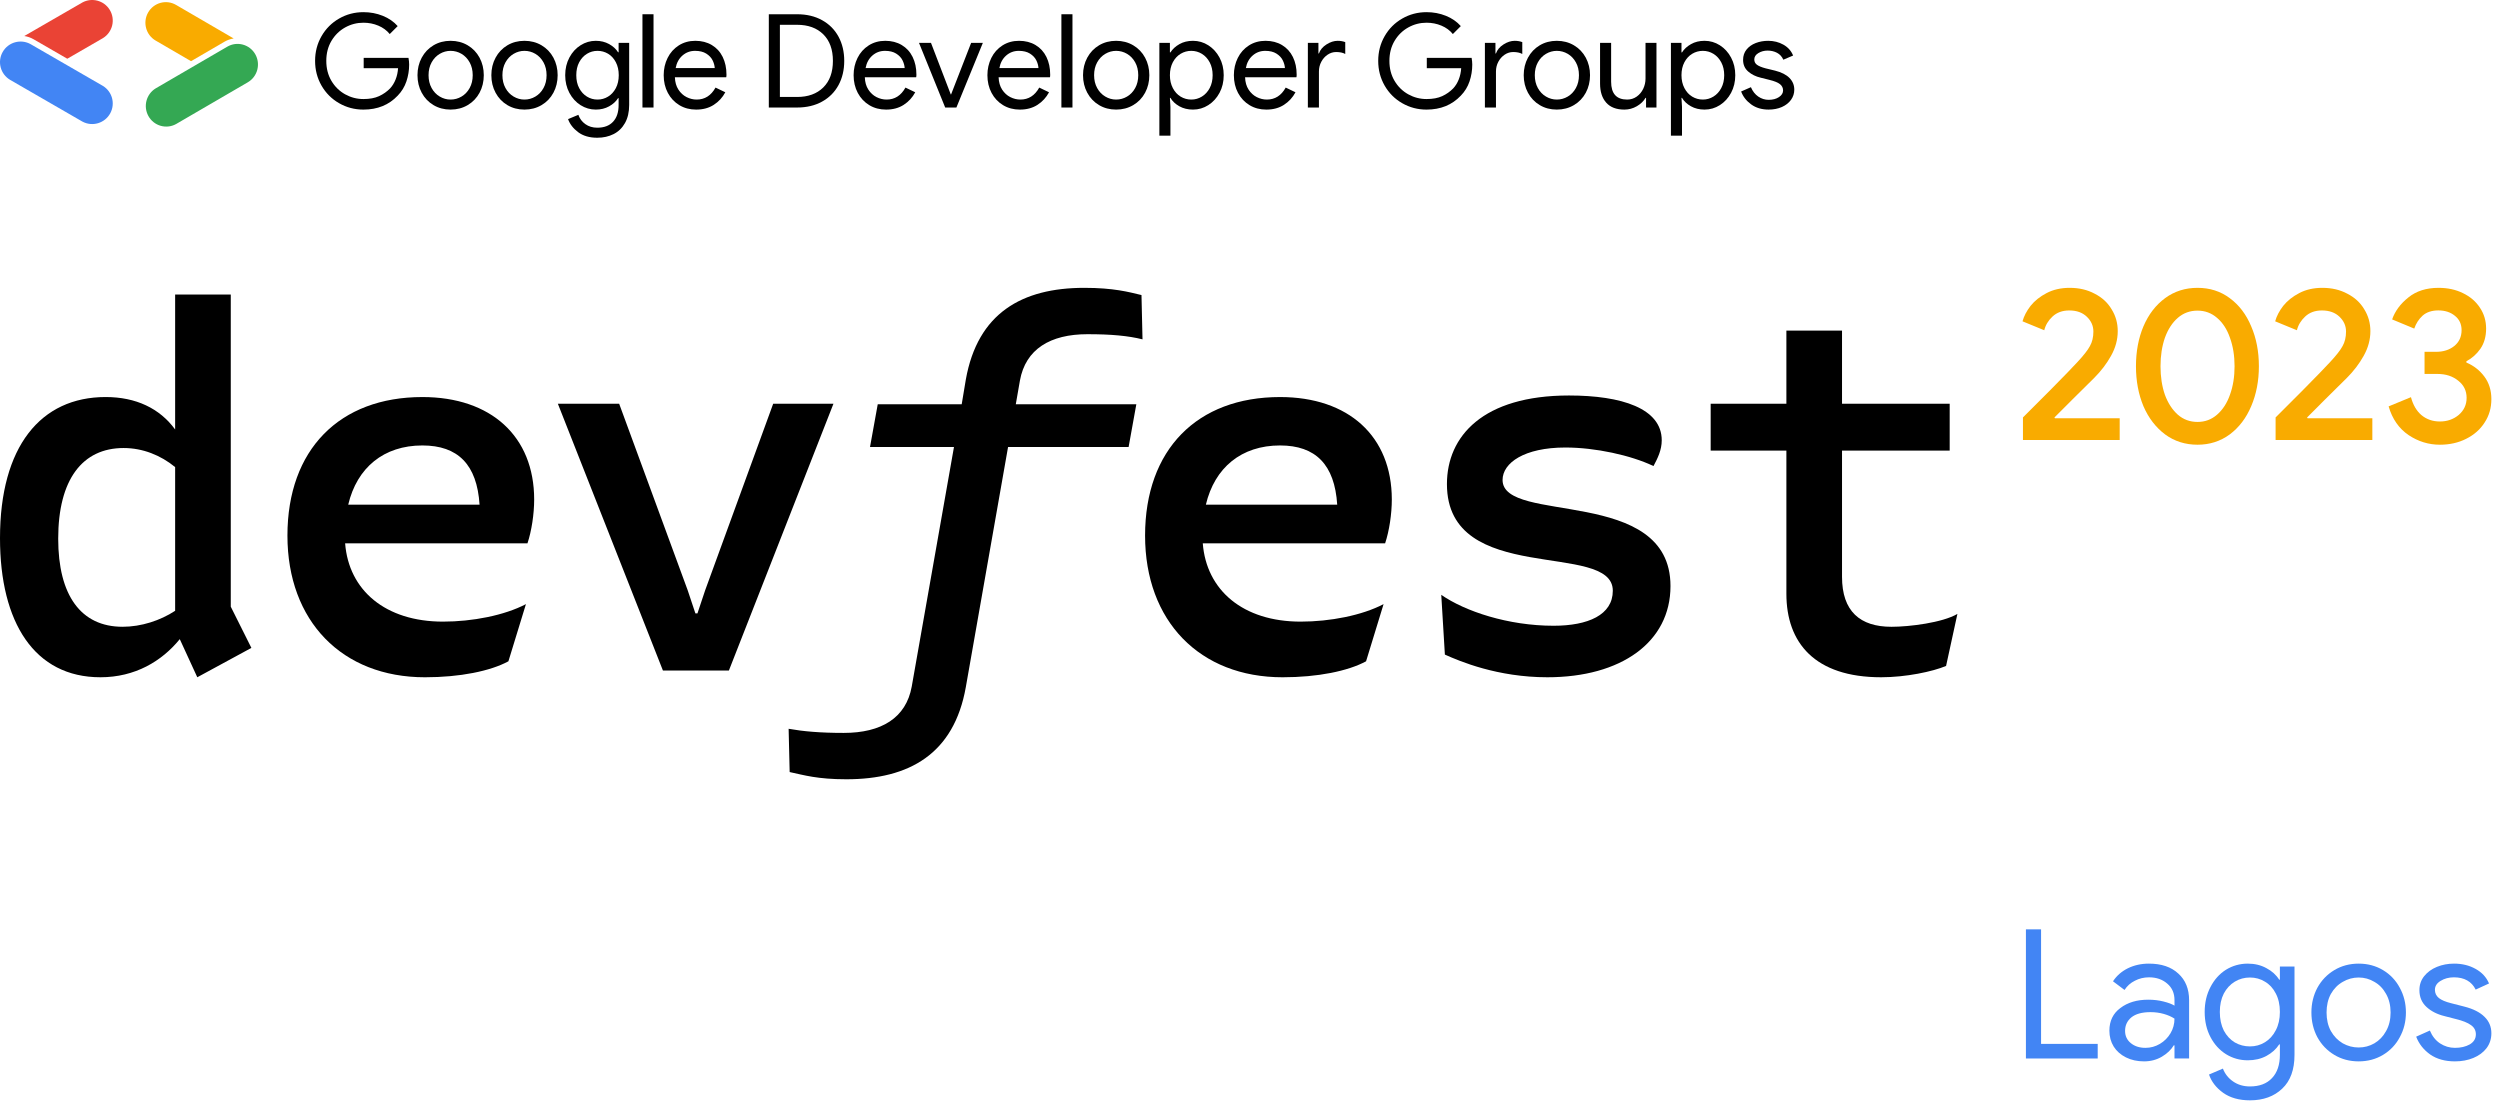 <svg width="220" height="97" viewBox="0 0 220 97" fill="none" xmlns="http://www.w3.org/2000/svg">
    <g clip-path="url(#clip0_826_3643)">
        <path d="M29.843 9.083C29.189 8.709 28.674 8.193 28.295 7.536C27.917 6.878 27.728 6.153 27.728 5.358C27.728 4.563 27.917 3.837 28.295 3.18C28.674 2.522 29.189 2.007 29.843 1.632C30.496 1.257 31.209 1.07 31.981 1.07C32.585 1.07 33.152 1.177 33.683 1.391C34.214 1.605 34.652 1.907 34.996 2.297L34.297 2.996C34.036 2.675 33.702 2.429 33.294 2.257C32.885 2.085 32.447 1.999 31.981 1.999C31.408 1.999 30.871 2.138 30.37 2.417C29.87 2.696 29.468 3.09 29.166 3.598C28.865 4.106 28.714 4.693 28.714 5.358C28.714 6.022 28.865 6.609 29.166 7.117C29.468 7.626 29.87 8.019 30.37 8.298C30.871 8.577 31.408 8.716 31.981 8.716C32.531 8.716 32.992 8.63 33.362 8.459C33.733 8.287 34.056 8.059 34.331 7.776C34.529 7.562 34.69 7.303 34.812 6.997C34.935 6.691 35.007 6.359 35.03 5.999H32.004V5.094H35.947C35.986 5.308 36.005 5.507 36.005 5.69C36.005 6.195 35.924 6.685 35.764 7.163C35.603 7.641 35.347 8.059 34.996 8.418C34.224 9.236 33.219 9.645 31.981 9.645C31.209 9.645 30.496 9.458 29.843 9.083Z" fill="black"/>
        <path d="M40.613 8.498C40.911 8.323 41.15 8.072 41.329 7.747C41.509 7.422 41.599 7.046 41.599 6.618C41.599 6.19 41.509 5.814 41.329 5.489C41.15 5.165 40.911 4.914 40.613 4.738C40.315 4.563 39.994 4.475 39.65 4.475C39.313 4.475 38.996 4.563 38.699 4.738C38.4 4.914 38.161 5.165 37.982 5.489C37.803 5.814 37.713 6.19 37.713 6.618C37.713 7.046 37.803 7.422 37.982 7.747C38.161 8.072 38.4 8.323 38.699 8.498C38.996 8.674 39.313 8.762 39.65 8.762C39.994 8.762 40.315 8.674 40.613 8.498ZM38.148 9.249C37.705 8.985 37.359 8.623 37.111 8.16C36.862 7.698 36.739 7.184 36.739 6.618C36.739 6.053 36.862 5.539 37.111 5.076C37.359 4.614 37.705 4.251 38.148 3.987C38.592 3.724 39.092 3.592 39.65 3.592C40.208 3.592 40.711 3.724 41.158 3.987C41.605 4.251 41.952 4.614 42.201 5.076C42.449 5.539 42.573 6.053 42.573 6.618C42.573 7.184 42.449 7.698 42.201 8.16C41.952 8.623 41.605 8.985 41.158 9.249C40.711 9.513 40.208 9.644 39.65 9.644C39.092 9.644 38.592 9.513 38.148 9.249Z" fill="black"/>
        <path d="M47.113 8.498C47.411 8.323 47.65 8.072 47.829 7.747C48.009 7.422 48.099 7.046 48.099 6.618C48.099 6.19 48.009 5.814 47.829 5.489C47.65 5.165 47.411 4.914 47.113 4.738C46.815 4.563 46.494 4.475 46.15 4.475C45.813 4.475 45.497 4.563 45.199 4.738C44.9 4.914 44.661 5.165 44.482 5.489C44.303 5.814 44.213 6.19 44.213 6.618C44.213 7.046 44.303 7.422 44.482 7.747C44.661 8.072 44.9 8.323 45.199 8.498C45.497 8.674 45.813 8.762 46.15 8.762C46.494 8.762 46.815 8.674 47.113 8.498ZM44.648 9.249C44.205 8.985 43.859 8.623 43.611 8.16C43.362 7.698 43.239 7.184 43.239 6.618C43.239 6.053 43.362 5.539 43.611 5.076C43.859 4.614 44.205 4.251 44.648 3.987C45.091 3.724 45.592 3.592 46.15 3.592C46.708 3.592 47.211 3.724 47.657 3.987C48.105 4.251 48.452 4.614 48.701 5.076C48.949 5.539 49.073 6.053 49.073 6.618C49.073 7.184 48.949 7.698 48.701 8.16C48.452 8.623 48.105 8.985 47.657 9.249C47.211 9.513 46.708 9.644 46.15 9.644C45.592 9.644 45.091 9.513 44.648 9.249Z" fill="black"/>
        <path d="M53.51 8.502C53.792 8.33 54.02 8.082 54.192 7.759C54.363 7.437 54.45 7.056 54.45 6.618C54.45 6.18 54.363 5.798 54.192 5.472C54.02 5.145 53.792 4.897 53.51 4.728C53.227 4.559 52.917 4.475 52.581 4.475C52.245 4.475 51.935 4.561 51.653 4.734C51.37 4.907 51.142 5.154 50.97 5.477C50.798 5.8 50.713 6.18 50.713 6.618C50.713 7.056 50.798 7.437 50.97 7.759C51.142 8.082 51.37 8.33 51.653 8.502C51.935 8.676 52.245 8.762 52.581 8.762C52.917 8.762 53.227 8.676 53.51 8.502ZM50.873 11.628C50.438 11.299 50.143 10.917 49.99 10.482L50.896 10.103C51.01 10.439 51.215 10.712 51.51 10.923C51.803 11.133 52.153 11.238 52.558 11.238C53.162 11.238 53.626 11.063 53.951 10.712C54.276 10.362 54.438 9.872 54.438 9.243V8.636H54.392C54.209 8.926 53.945 9.167 53.601 9.358C53.258 9.549 52.868 9.644 52.432 9.644C51.951 9.644 51.504 9.514 51.091 9.254C50.678 8.992 50.35 8.632 50.105 8.171C49.861 7.711 49.738 7.193 49.738 6.618C49.738 6.043 49.861 5.525 50.105 5.065C50.35 4.604 50.678 4.244 51.091 3.983C51.504 3.722 51.951 3.592 52.432 3.592C52.868 3.592 53.258 3.688 53.601 3.878C53.945 4.07 54.209 4.31 54.392 4.601H54.438V3.775H55.367V9.232C55.367 9.858 55.244 10.39 55 10.825C54.755 11.261 54.421 11.585 53.997 11.8C53.572 12.014 53.093 12.121 52.558 12.121C51.87 12.121 51.309 11.956 50.873 11.628Z" fill="black"/>
        <path d="M56.536 1.254H57.51V9.462H56.536V1.254Z" fill="black"/>
        <path d="M62.898 5.988C62.883 5.759 62.818 5.529 62.704 5.3C62.589 5.071 62.404 4.876 62.148 4.715C61.891 4.555 61.564 4.475 61.167 4.475C60.739 4.475 60.369 4.612 60.055 4.887C59.742 5.163 59.543 5.529 59.459 5.988H62.898ZM59.786 9.255C59.354 8.995 59.016 8.636 58.772 8.177C58.527 7.718 58.405 7.199 58.405 6.618C58.405 6.068 58.519 5.562 58.749 5.099C58.978 4.637 59.305 4.27 59.729 3.999C60.153 3.728 60.64 3.592 61.191 3.592C61.741 3.592 62.224 3.716 62.641 3.964C63.057 4.213 63.376 4.563 63.598 5.013C63.819 5.464 63.93 5.984 63.93 6.572C63.93 6.68 63.922 6.756 63.907 6.802H59.39C59.406 7.23 59.509 7.591 59.7 7.885C59.891 8.179 60.13 8.399 60.416 8.544C60.703 8.689 60.999 8.762 61.305 8.762C62.023 8.762 62.577 8.411 62.967 7.707L63.827 8.12C63.583 8.578 63.244 8.947 62.812 9.226C62.381 9.505 61.863 9.645 61.259 9.645C60.709 9.645 60.218 9.515 59.786 9.255Z" fill="black"/>
        <path d="M70.143 8.533C71.114 8.533 71.882 8.254 72.448 7.696C73.013 7.139 73.296 6.359 73.296 5.358C73.296 4.357 73.013 3.578 72.448 3.019C71.882 2.461 71.114 2.182 70.143 2.182H68.63V8.533H70.143ZM67.656 1.254H70.143C70.984 1.254 71.718 1.428 72.344 1.776C72.971 2.123 73.453 2.607 73.789 3.226C74.125 3.845 74.293 4.556 74.293 5.358C74.293 6.16 74.125 6.871 73.789 7.49C73.453 8.109 72.971 8.593 72.344 8.94C71.718 9.288 70.984 9.462 70.143 9.462H67.656V1.254Z" fill="black"/>
        <path d="M79.612 5.988C79.597 5.759 79.532 5.529 79.417 5.3C79.303 5.071 79.117 4.876 78.861 4.715C78.605 4.555 78.278 4.475 77.881 4.475C77.453 4.475 77.082 4.612 76.769 4.887C76.456 5.163 76.257 5.529 76.173 5.988H79.612ZM76.5 9.255C76.068 8.995 75.73 8.636 75.485 8.177C75.241 7.718 75.118 7.199 75.118 6.618C75.118 6.068 75.233 5.562 75.462 5.099C75.692 4.637 76.018 4.27 76.443 3.999C76.867 3.728 77.354 3.592 77.904 3.592C78.454 3.592 78.938 3.716 79.354 3.964C79.771 4.213 80.09 4.563 80.311 5.013C80.533 5.464 80.644 5.984 80.644 6.572C80.644 6.68 80.636 6.756 80.621 6.802H76.105C76.119 7.23 76.223 7.591 76.414 7.885C76.605 8.179 76.844 8.399 77.13 8.544C77.417 8.689 77.713 8.762 78.019 8.762C78.737 8.762 79.291 8.411 79.681 7.707L80.541 8.12C80.296 8.578 79.958 8.947 79.526 9.226C79.095 9.505 78.577 9.645 77.973 9.645C77.423 9.645 76.932 9.515 76.5 9.255Z" fill="black"/>
        <path d="M80.873 3.775H81.928L83.67 8.315H83.693L85.459 3.775H86.49L84.163 9.462H83.177L80.873 3.775Z" fill="black"/>
        <path d="M91.385 5.988C91.37 5.759 91.305 5.529 91.191 5.3C91.076 5.071 90.891 4.876 90.635 4.715C90.379 4.555 90.052 4.475 89.654 4.475C89.227 4.475 88.856 4.612 88.543 4.887C88.23 5.163 88.031 5.529 87.947 5.988H91.385ZM88.273 9.255C87.841 8.995 87.503 8.636 87.259 8.177C87.014 7.718 86.892 7.199 86.892 6.618C86.892 6.068 87.007 5.562 87.236 5.099C87.465 4.637 87.792 4.27 88.216 3.999C88.64 3.728 89.127 3.592 89.678 3.592C90.228 3.592 90.711 3.716 91.127 3.964C91.544 4.213 91.863 4.563 92.085 5.013C92.307 5.464 92.417 5.984 92.417 6.572C92.417 6.68 92.41 6.756 92.395 6.802H87.878C87.893 7.23 87.996 7.591 88.187 7.885C88.378 8.179 88.617 8.399 88.904 8.544C89.19 8.689 89.486 8.762 89.792 8.762C90.51 8.762 91.064 8.411 91.454 7.707L92.314 8.12C92.07 8.578 91.731 8.947 91.3 9.226C90.868 9.505 90.35 9.645 89.746 9.645C89.196 9.645 88.705 9.515 88.273 9.255Z" fill="black"/>
        <path d="M93.403 1.254H94.377V9.462H93.403V1.254Z" fill="black"/>
        <path d="M99.181 8.498C99.479 8.323 99.718 8.072 99.897 7.747C100.077 7.422 100.166 7.046 100.166 6.618C100.166 6.19 100.077 5.814 99.897 5.489C99.718 5.165 99.479 4.914 99.181 4.738C98.883 4.563 98.561 4.475 98.218 4.475C97.881 4.475 97.564 4.563 97.267 4.738C96.968 4.914 96.729 5.165 96.55 5.489C96.371 5.814 96.281 6.19 96.281 6.618C96.281 7.046 96.371 7.422 96.55 7.747C96.729 8.072 96.968 8.323 97.267 8.498C97.564 8.674 97.881 8.762 98.218 8.762C98.561 8.762 98.883 8.674 99.181 8.498ZM96.716 9.249C96.273 8.985 95.927 8.623 95.678 8.16C95.43 7.698 95.306 7.184 95.306 6.618C95.306 6.053 95.43 5.539 95.678 5.076C95.927 4.614 96.273 4.251 96.716 3.987C97.159 3.724 97.66 3.592 98.218 3.592C98.775 3.592 99.278 3.724 99.725 3.987C100.172 4.251 100.52 4.614 100.769 5.076C101.017 5.539 101.141 6.053 101.141 6.618C101.141 7.184 101.017 7.698 100.769 8.16C100.52 8.623 100.172 8.985 99.725 9.249C99.278 9.513 98.775 9.644 98.218 9.644C97.66 9.644 97.159 9.513 96.716 9.249Z" fill="black"/>
        <path d="M105.767 8.498C106.054 8.323 106.283 8.072 106.455 7.747C106.627 7.422 106.712 7.046 106.712 6.618C106.712 6.19 106.627 5.814 106.455 5.489C106.283 5.164 106.054 4.914 105.767 4.738C105.48 4.563 105.169 4.475 104.833 4.475C104.496 4.475 104.185 4.561 103.898 4.732C103.612 4.904 103.383 5.153 103.21 5.477C103.039 5.803 102.952 6.182 102.952 6.618C102.952 7.046 103.039 7.424 103.21 7.753C103.383 8.082 103.612 8.332 103.898 8.504C104.185 8.676 104.496 8.762 104.833 8.762C105.169 8.762 105.48 8.674 105.767 8.498ZM102.024 3.775H102.952V4.612H102.998C103.182 4.321 103.445 4.079 103.789 3.884C104.133 3.689 104.53 3.592 104.982 3.592C105.471 3.592 105.922 3.724 106.334 3.987C106.747 4.251 107.076 4.612 107.32 5.071C107.565 5.529 107.687 6.045 107.687 6.618C107.687 7.192 107.565 7.707 107.32 8.166C107.076 8.624 106.747 8.985 106.334 9.249C105.922 9.513 105.471 9.644 104.982 9.644C104.53 9.644 104.131 9.547 103.783 9.352C103.436 9.157 103.174 8.911 102.998 8.613H102.952L102.998 9.404V11.938H102.024V3.775Z" fill="black"/>
        <path d="M113.074 5.988C113.059 5.759 112.994 5.529 112.879 5.3C112.765 5.071 112.58 4.876 112.324 4.715C112.068 4.555 111.741 4.475 111.344 4.475C110.916 4.475 110.545 4.612 110.232 4.887C109.918 5.163 109.719 5.529 109.636 5.988H113.074ZM109.962 9.255C109.53 8.995 109.192 8.636 108.947 8.177C108.703 7.718 108.581 7.199 108.581 6.618C108.581 6.068 108.695 5.562 108.925 5.099C109.154 4.637 109.48 4.27 109.905 3.999C110.329 3.728 110.816 3.592 111.367 3.592C111.916 3.592 112.4 3.716 112.816 3.964C113.233 4.213 113.552 4.563 113.774 5.013C113.996 5.464 114.106 5.984 114.106 6.572C114.106 6.68 114.098 6.756 114.084 6.802H109.567C109.581 7.23 109.685 7.591 109.876 7.885C110.067 8.179 110.306 8.399 110.593 8.544C110.879 8.689 111.175 8.762 111.481 8.762C112.199 8.762 112.754 8.411 113.143 7.707L114.003 8.12C113.758 8.578 113.42 8.947 112.988 9.226C112.557 9.505 112.039 9.645 111.435 9.645C110.885 9.645 110.394 9.515 109.962 9.255Z" fill="black"/>
        <path d="M115.092 3.775H116.021V4.704H116.066C116.173 4.39 116.393 4.127 116.726 3.913C117.058 3.699 117.389 3.592 117.717 3.592C117.954 3.592 118.176 3.63 118.382 3.706V4.75C118.176 4.635 117.908 4.578 117.58 4.578C117.312 4.578 117.062 4.656 116.829 4.813C116.596 4.97 116.41 5.179 116.273 5.439C116.135 5.699 116.066 5.983 116.066 6.29V9.461H115.092V3.775Z" fill="black"/>
        <path d="M123.398 9.083C122.744 8.709 122.228 8.193 121.85 7.536C121.472 6.878 121.283 6.153 121.283 5.358C121.283 4.563 121.472 3.837 121.85 3.18C122.228 2.522 122.744 2.007 123.398 1.632C124.051 1.257 124.763 1.07 125.535 1.07C126.139 1.07 126.706 1.177 127.238 1.391C127.769 1.605 128.206 1.907 128.551 2.297L127.851 2.996C127.591 2.675 127.257 2.429 126.848 2.257C126.439 2.085 126.001 1.999 125.535 1.999C124.962 1.999 124.425 2.138 123.925 2.417C123.424 2.696 123.023 3.09 122.721 3.598C122.419 4.106 122.268 4.693 122.268 5.358C122.268 6.022 122.419 6.609 122.721 7.117C123.023 7.626 123.424 8.019 123.925 8.298C124.425 8.577 124.962 8.716 125.535 8.716C126.086 8.716 126.546 8.63 126.917 8.459C127.288 8.287 127.61 8.059 127.885 7.776C128.084 7.562 128.245 7.303 128.367 6.997C128.489 6.691 128.562 6.359 128.585 5.999H125.558V5.094H129.502C129.54 5.308 129.559 5.507 129.559 5.69C129.559 6.195 129.479 6.685 129.319 7.163C129.158 7.641 128.902 8.059 128.551 8.418C127.778 9.236 126.774 9.645 125.535 9.645C124.763 9.645 124.051 9.458 123.398 9.083Z" fill="black"/>
        <path d="M130.671 3.775H131.6V4.704H131.645C131.752 4.39 131.972 4.127 132.305 3.913C132.637 3.699 132.968 3.592 133.297 3.592C133.533 3.592 133.755 3.63 133.961 3.706V4.75C133.755 4.635 133.487 4.578 133.159 4.578C132.891 4.578 132.641 4.656 132.408 4.813C132.175 4.97 131.989 5.179 131.852 5.439C131.714 5.699 131.645 5.983 131.645 6.29V9.461H130.671V3.775Z" fill="black"/>
        <path d="M137.962 8.498C138.26 8.323 138.499 8.072 138.678 7.747C138.858 7.422 138.948 7.046 138.948 6.618C138.948 6.19 138.858 5.814 138.678 5.489C138.499 5.165 138.26 4.914 137.962 4.738C137.664 4.563 137.342 4.475 136.999 4.475C136.662 4.475 136.345 4.563 136.048 4.738C135.749 4.914 135.51 5.165 135.331 5.489C135.152 5.814 135.062 6.19 135.062 6.618C135.062 7.046 135.152 7.422 135.331 7.747C135.51 8.072 135.749 8.323 136.048 8.498C136.345 8.674 136.662 8.762 136.999 8.762C137.342 8.762 137.664 8.674 137.962 8.498ZM135.497 9.249C135.054 8.985 134.708 8.623 134.46 8.16C134.211 7.698 134.087 7.184 134.087 6.618C134.087 6.053 134.211 5.539 134.46 5.076C134.708 4.614 135.054 4.251 135.497 3.987C135.94 3.724 136.441 3.592 136.999 3.592C137.557 3.592 138.059 3.724 138.506 3.987C138.953 4.251 139.301 4.614 139.55 5.076C139.798 5.539 139.922 6.053 139.922 6.618C139.922 7.184 139.798 7.698 139.55 8.16C139.301 8.623 138.953 8.985 138.506 9.249C138.059 9.513 137.557 9.644 136.999 9.644C136.441 9.644 135.94 9.513 135.497 9.249Z" fill="black"/>
        <path d="M141.35 9.037C140.986 8.632 140.805 8.071 140.805 7.352V3.775H141.779V7.192C141.779 8.239 142.249 8.762 143.189 8.762C143.503 8.762 143.784 8.674 144.032 8.499C144.28 8.323 144.471 8.094 144.605 7.811C144.739 7.528 144.806 7.23 144.806 6.917V3.775H145.769V9.462H144.852V8.613H144.806C144.638 8.904 144.383 9.148 144.044 9.347C143.703 9.545 143.338 9.645 142.949 9.645C142.245 9.645 141.712 9.443 141.35 9.037Z" fill="black"/>
        <path d="M150.784 8.498C151.071 8.323 151.3 8.072 151.472 7.747C151.644 7.422 151.73 7.046 151.73 6.618C151.73 6.19 151.644 5.814 151.472 5.489C151.3 5.164 151.071 4.914 150.784 4.738C150.497 4.563 150.186 4.475 149.85 4.475C149.513 4.475 149.202 4.561 148.915 4.732C148.629 4.904 148.4 5.153 148.228 5.477C148.056 5.803 147.97 6.182 147.97 6.618C147.97 7.046 148.056 7.424 148.228 7.753C148.4 8.082 148.629 8.332 148.915 8.504C149.202 8.676 149.513 8.762 149.85 8.762C150.186 8.762 150.497 8.674 150.784 8.498ZM147.041 3.775H147.97V4.612H148.016C148.199 4.321 148.463 4.079 148.807 3.884C149.15 3.689 149.548 3.592 149.999 3.592C150.488 3.592 150.939 3.724 151.351 3.987C151.764 4.251 152.093 4.612 152.337 5.071C152.582 5.529 152.704 6.045 152.704 6.618C152.704 7.192 152.582 7.707 152.337 8.166C152.093 8.624 151.764 8.985 151.351 9.249C150.939 9.513 150.488 9.644 149.999 9.644C149.548 9.644 149.148 9.547 148.801 9.352C148.453 9.157 148.191 8.911 148.016 8.613H147.97L148.016 9.404V11.938H147.041V3.775Z" fill="black"/>
        <path d="M154.102 9.186C153.682 8.88 153.388 8.502 153.219 8.051L154.08 7.673C154.232 8.032 154.448 8.307 154.727 8.498C155.006 8.689 155.31 8.785 155.639 8.785C156.005 8.785 156.309 8.705 156.55 8.544C156.791 8.383 156.911 8.189 156.911 7.96C156.911 7.738 156.821 7.555 156.642 7.409C156.462 7.264 156.154 7.138 155.719 7.031L154.939 6.836C154.511 6.737 154.147 6.557 153.844 6.297C153.542 6.037 153.392 5.694 153.392 5.266C153.392 4.914 153.493 4.612 153.695 4.36C153.898 4.108 154.167 3.917 154.504 3.787C154.84 3.657 155.207 3.592 155.604 3.592C156.093 3.592 156.538 3.705 156.939 3.93C157.341 4.155 157.625 4.475 157.794 4.887L156.934 5.254C156.811 4.979 156.626 4.777 156.378 4.646C156.129 4.516 155.853 4.452 155.547 4.452C155.249 4.452 154.979 4.524 154.738 4.67C154.498 4.814 154.377 5.002 154.377 5.231C154.377 5.43 154.456 5.586 154.613 5.701C154.769 5.816 155.02 5.919 155.363 6.011L156.212 6.217C156.777 6.362 157.199 6.578 157.478 6.865C157.757 7.151 157.897 7.493 157.897 7.891C157.897 8.219 157.801 8.518 157.61 8.785C157.419 9.052 157.152 9.262 156.808 9.416C156.464 9.568 156.074 9.644 155.639 9.644C155.035 9.644 154.523 9.492 154.102 9.186Z" fill="black"/>
        <path d="M21.803 7.244L15.492 10.917C14.621 11.397 13.529 11.076 13.052 10.198C12.591 9.349 12.874 8.284 13.695 7.78L20.006 4.106C20.866 3.606 21.965 3.903 22.461 4.769C22.957 5.636 22.663 6.744 21.803 7.244Z" fill="#34A853"/>
        <path d="M19.756 3.67L16.811 5.385L13.695 3.57C12.835 3.07 12.54 1.962 13.037 1.096C13.533 0.229 14.632 -0.068 15.492 0.432L20.565 3.385C20.28 3.428 20.006 3.525 19.756 3.67Z" fill="#F9AB00"/>
        <path d="M9.061 7.563L2.701 3.89C1.829 3.399 0.724 3.707 0.233 4.579C-0.25 5.438 0.041 6.525 0.889 7.027L7.249 10.699C8.13 11.175 9.229 10.846 9.704 9.966C10.161 9.121 9.878 8.067 9.061 7.563Z" fill="#4285F4"/>
        <path d="M2.952 3.454L5.921 5.168L9.061 3.354C9.913 2.829 10.178 1.713 9.653 0.861C9.149 0.044 8.094 -0.239 7.25 0.218L2.137 3.17C2.424 3.213 2.701 3.309 2.952 3.454Z" fill="#EA4335"/>
        <path d="M15.412 53.751V41.104C14.143 40.061 12.557 39.426 10.88 39.426C7.253 39.426 5.122 42.192 5.122 47.405C5.122 52.391 7.117 55.156 10.789 55.156C12.421 55.156 14.098 54.612 15.412 53.751ZM22.122 57.015L17.362 59.599L15.82 56.244C14.234 58.193 11.877 59.599 8.839 59.599C3.037 59.599 0 54.794 0 47.359C0 39.291 3.581 34.939 9.293 34.939C11.967 34.939 14.053 35.936 15.412 37.795V25.918H20.308V53.388L22.122 57.015Z" fill="black"/>
        <path d="M30.643 44.413H42.202C41.975 40.878 40.298 39.2 37.17 39.2C33.77 39.2 31.414 41.15 30.643 44.413ZM46.418 47.813H30.371C30.688 51.938 33.907 54.703 38.984 54.703C41.568 54.703 44.378 54.159 46.282 53.163L44.74 58.194C43.154 59.056 40.48 59.6 37.397 59.6C30.099 59.6 25.294 54.658 25.294 47.133C25.294 39.563 29.872 34.94 37.17 34.94C43.199 34.94 47.007 38.384 47.007 43.96C47.007 45.229 46.78 46.725 46.418 47.813Z" fill="black"/>
        <path d="M58.339 59.01L49.092 35.529H54.486L60.515 51.939L61.195 53.979H61.376L62.056 51.939L68.04 35.529H73.344L64.141 59.01H58.339Z" fill="black"/>
        <path d="M89.39 35.575H99.997L99.318 39.337H88.71L84.993 60.462C83.95 66.354 80.006 68.576 74.476 68.576C71.938 68.576 70.759 68.213 69.49 67.941L69.399 64.133C70.668 64.36 72.164 64.496 74.25 64.496C77.559 64.496 79.734 63.181 80.233 60.416L83.95 39.337H76.561L77.241 35.575H84.63L84.993 33.399C86.036 27.552 89.934 25.33 95.419 25.33C98.003 25.33 99.318 25.693 100.451 25.965L100.541 29.863C99.272 29.546 97.776 29.41 95.691 29.41C92.427 29.41 90.251 30.724 89.753 33.49L89.39 35.575Z" fill="black"/>
        <path d="M106.116 44.413H117.675C117.449 40.878 115.772 39.2 112.644 39.2C109.244 39.2 106.887 41.15 106.116 44.413ZM121.891 47.813H105.844C106.161 51.938 109.38 54.703 114.457 54.703C117.041 54.703 119.852 54.159 121.755 53.163L120.214 58.194C118.627 59.056 115.953 59.6 112.87 59.6C105.572 59.6 100.767 54.658 100.767 47.133C100.767 39.563 105.345 34.94 112.644 34.94C118.673 34.94 122.48 38.384 122.48 43.96C122.48 45.229 122.253 46.725 121.891 47.813Z" fill="black"/>
        <path d="M127.149 57.604L126.831 52.345C128.917 53.796 132.724 55.066 136.713 55.066C139.751 55.066 141.927 54.114 141.927 51.983C141.927 47.54 127.33 51.666 127.33 42.6C127.33 38.384 130.503 34.803 138.073 34.803C142.697 34.803 146.233 35.936 146.233 38.746C146.233 39.608 145.87 40.333 145.507 41.013C143.513 40.061 140.385 39.381 137.756 39.381C134.13 39.381 132.226 40.741 132.226 42.237C132.226 46.18 147.003 42.735 147.003 51.575C147.003 56.516 142.652 59.599 136.169 59.599C131.772 59.599 128.463 58.193 127.149 57.604Z" fill="black"/>
        <path d="M172.252 54.024L171.255 58.602C170.076 59.101 167.719 59.599 165.543 59.599C159.695 59.599 157.202 56.562 157.202 52.255V39.654H150.539V35.529H157.202V29.092H162.098V35.529H171.572V39.654H162.098V50.76C162.098 53.797 163.684 55.157 166.45 55.157C168.036 55.157 170.937 54.794 172.252 54.024Z" fill="black"/>
        <path d="M178.02 36.733C178.428 36.325 179.231 35.521 180.43 34.322C181.629 33.11 182.426 32.288 182.821 31.854C183.357 31.28 183.721 30.814 183.912 30.457C184.116 30.1 184.218 29.673 184.218 29.176C184.218 28.678 184.027 28.244 183.644 27.875C183.262 27.505 182.745 27.32 182.095 27.32C181.495 27.32 181.004 27.498 180.621 27.855C180.252 28.2 180.009 28.602 179.894 29.061L177.981 28.276C178.109 27.817 178.345 27.364 178.689 26.918C179.046 26.472 179.518 26.095 180.105 25.789C180.692 25.483 181.368 25.33 182.133 25.33C182.962 25.33 183.695 25.502 184.333 25.847C184.983 26.178 185.481 26.637 185.825 27.224C186.183 27.798 186.361 28.436 186.361 29.137C186.361 29.89 186.163 30.617 185.768 31.318C185.385 32.007 184.894 32.651 184.295 33.251C184.039 33.493 183.396 34.131 182.362 35.164C181.316 36.21 180.794 36.733 180.794 36.733L180.832 36.809H186.533V38.722H178.02V36.733Z" fill="#F9AB00"/>
        <path d="M193.383 39.135C192.304 39.135 191.352 38.833 190.53 38.229C189.707 37.612 189.071 36.783 188.621 35.742C188.184 34.688 187.965 33.518 187.965 32.233C187.965 30.934 188.184 29.765 188.621 28.723C189.071 27.669 189.707 26.84 190.53 26.236C191.352 25.632 192.304 25.33 193.383 25.33C194.463 25.33 195.408 25.632 196.217 26.236C197.04 26.84 197.67 27.669 198.107 28.723C198.557 29.765 198.782 30.934 198.782 32.233C198.782 33.518 198.557 34.688 198.107 35.742C197.67 36.783 197.04 37.612 196.217 38.229C195.395 38.833 194.45 39.135 193.383 39.135ZM193.383 37.13C194.039 37.13 194.611 36.918 195.099 36.493C195.601 36.056 195.98 35.472 196.237 34.739C196.507 33.993 196.642 33.158 196.642 32.233C196.642 31.307 196.507 30.471 196.237 29.726C195.98 28.98 195.601 28.396 195.099 27.971C194.611 27.547 194.039 27.335 193.383 27.335C192.715 27.335 192.136 27.547 191.648 27.971C191.16 28.396 190.78 28.98 190.51 29.726C190.253 30.471 190.125 31.307 190.125 32.233C190.125 33.158 190.253 33.993 190.51 34.739C190.78 35.472 191.16 36.056 191.648 36.493C192.136 36.918 192.715 37.13 193.383 37.13Z" fill="#F9AB00"/>
        <path d="M200.253 36.733C200.661 36.325 201.464 35.521 202.663 34.322C203.862 33.11 204.659 32.288 205.055 31.854C205.59 31.28 205.954 30.814 206.145 30.457C206.349 30.1 206.451 29.673 206.451 29.176C206.451 28.678 206.26 28.244 205.877 27.875C205.495 27.505 204.978 27.32 204.327 27.32C203.728 27.32 203.237 27.498 202.855 27.855C202.484 28.2 202.242 28.602 202.127 29.061L200.214 28.276C200.342 27.817 200.578 27.364 200.922 26.918C201.279 26.472 201.751 26.095 202.338 25.789C202.924 25.483 203.6 25.33 204.366 25.33C205.195 25.33 205.928 25.502 206.566 25.847C207.216 26.178 207.714 26.637 208.058 27.224C208.415 27.798 208.594 28.436 208.594 29.137C208.594 29.89 208.396 30.617 208.001 31.318C207.618 32.007 207.127 32.651 206.528 33.251C206.273 33.493 205.628 34.131 204.595 35.164C203.55 36.21 203.027 36.733 203.027 36.733L203.065 36.809H208.766V38.722H200.253V36.733Z" fill="#F9AB00"/>
        <path d="M214.71 39.135C213.72 39.135 212.801 38.852 211.953 38.286C211.105 37.708 210.52 36.866 210.199 35.761L212.165 34.951C212.345 35.632 212.653 36.159 213.09 36.532C213.54 36.905 214.08 37.091 214.71 37.091C215.353 37.091 215.905 36.898 216.368 36.513C216.831 36.114 217.062 35.613 217.062 35.009C217.062 34.392 216.818 33.891 216.329 33.505C215.841 33.106 215.231 32.907 214.498 32.907H213.36V30.96H214.382C215.012 30.96 215.539 30.793 215.963 30.459C216.4 30.112 216.619 29.642 216.619 29.051C216.619 28.524 216.426 28.107 216.04 27.798C215.655 27.477 215.166 27.316 214.575 27.316C213.997 27.316 213.534 27.47 213.187 27.779C212.853 28.087 212.608 28.466 212.454 28.916L210.507 28.107C210.764 27.374 211.24 26.731 211.934 26.178C212.628 25.613 213.515 25.33 214.595 25.33C215.391 25.33 216.105 25.484 216.734 25.793C217.377 26.101 217.878 26.532 218.238 27.085C218.598 27.624 218.778 28.235 218.778 28.916C218.778 29.61 218.611 30.202 218.277 30.69C217.943 31.166 217.531 31.532 217.043 31.789V31.905C217.686 32.175 218.213 32.586 218.624 33.139C219.035 33.691 219.241 34.353 219.241 35.124C219.241 35.896 219.042 36.583 218.643 37.188C218.258 37.792 217.718 38.267 217.024 38.614C216.343 38.961 215.571 39.135 214.71 39.135Z" fill="#F9AB00"/>
        <path d="M178.281 81.783H179.614V91.862H184.598V93.147H178.281V81.783Z" fill="#4285F4"/>
        <path d="M188.673 93.401C188.081 93.401 187.552 93.285 187.086 93.052C186.621 92.819 186.261 92.502 186.007 92.1C185.753 91.687 185.626 91.222 185.626 90.703C185.626 89.846 185.949 89.18 186.594 88.703C187.24 88.216 188.054 87.973 189.038 87.973C189.525 87.973 189.975 88.026 190.387 88.132C190.81 88.238 191.133 88.359 191.355 88.497V88.005C191.355 87.402 191.144 86.92 190.721 86.561C190.297 86.19 189.763 86.005 189.118 86.005C188.663 86.005 188.245 86.106 187.864 86.307C187.483 86.497 187.181 86.767 186.959 87.116L185.944 86.354C186.261 85.868 186.695 85.487 187.245 85.212C187.806 84.936 188.425 84.799 189.102 84.799C190.202 84.799 191.064 85.09 191.689 85.672C192.324 86.243 192.641 87.026 192.641 88.021V93.147H191.355V91.988H191.292C191.059 92.38 190.71 92.713 190.245 92.989C189.779 93.263 189.255 93.401 188.673 93.401ZM188.8 92.211C189.255 92.211 189.678 92.094 190.07 91.862C190.461 91.629 190.773 91.317 191.006 90.925C191.239 90.534 191.355 90.105 191.355 89.64C191.101 89.471 190.789 89.333 190.419 89.227C190.049 89.121 189.657 89.068 189.244 89.068C188.504 89.068 187.943 89.222 187.562 89.528C187.192 89.835 187.007 90.232 187.007 90.719C187.007 91.163 187.176 91.523 187.515 91.798C187.853 92.073 188.282 92.211 188.8 92.211Z" fill="#4285F4"/>
        <path d="M197.996 96.829C197.043 96.829 196.255 96.607 195.631 96.163C195.017 95.718 194.604 95.184 194.393 94.559L195.615 94.036C195.795 94.501 196.091 94.877 196.504 95.163C196.927 95.459 197.424 95.607 197.996 95.607C198.831 95.607 199.477 95.364 199.932 94.877C200.397 94.39 200.63 93.703 200.63 92.814V91.909H200.567C200.302 92.322 199.926 92.66 199.44 92.925C198.963 93.179 198.419 93.306 197.805 93.306C197.107 93.306 196.467 93.126 195.885 92.766C195.313 92.406 194.858 91.904 194.52 91.259C194.181 90.613 194.012 89.877 194.012 89.052C194.012 88.238 194.181 87.507 194.52 86.862C194.858 86.206 195.313 85.698 195.885 85.338C196.467 84.979 197.107 84.799 197.805 84.799C198.419 84.799 198.963 84.931 199.44 85.195C199.926 85.45 200.302 85.788 200.567 86.211H200.63V85.053H201.916V92.83C201.916 94.131 201.556 95.121 200.837 95.798C200.117 96.486 199.17 96.829 197.996 96.829ZM197.996 92.084C198.482 92.084 198.921 91.962 199.313 91.719C199.715 91.475 200.032 91.126 200.265 90.671C200.508 90.216 200.63 89.677 200.63 89.052C200.63 88.418 200.508 87.873 200.265 87.418C200.032 86.963 199.715 86.619 199.313 86.386C198.921 86.143 198.482 86.021 197.996 86.021C197.509 86.021 197.064 86.143 196.662 86.386C196.26 86.629 195.937 86.979 195.694 87.433C195.462 87.888 195.345 88.428 195.345 89.052C195.345 89.677 195.462 90.222 195.694 90.687C195.937 91.142 196.26 91.491 196.662 91.734C197.064 91.967 197.509 92.084 197.996 92.084Z" fill="#4285F4"/>
        <path d="M207.563 93.401C206.769 93.401 206.055 93.211 205.42 92.83C204.785 92.449 204.288 91.93 203.928 91.274C203.579 90.618 203.404 89.894 203.404 89.1C203.404 88.306 203.579 87.582 203.928 86.926C204.288 86.269 204.785 85.751 205.42 85.37C206.055 84.99 206.769 84.799 207.563 84.799C208.356 84.799 209.07 84.99 209.705 85.37C210.34 85.751 210.832 86.269 211.181 86.926C211.541 87.582 211.721 88.306 211.721 89.1C211.721 89.894 211.541 90.618 211.181 91.274C210.832 91.93 210.34 92.449 209.705 92.83C209.07 93.211 208.356 93.401 207.563 93.401ZM207.563 92.179C208.06 92.179 208.52 92.057 208.943 91.814C209.377 91.56 209.721 91.2 209.975 90.735C210.239 90.269 210.372 89.724 210.372 89.1C210.372 88.476 210.239 87.931 209.975 87.465C209.721 87 209.377 86.645 208.943 86.402C208.52 86.148 208.06 86.021 207.563 86.021C207.065 86.021 206.6 86.148 206.166 86.402C205.732 86.645 205.383 87 205.118 87.465C204.864 87.931 204.738 88.476 204.738 89.1C204.738 89.724 204.864 90.269 205.118 90.735C205.383 91.2 205.732 91.56 206.166 91.814C206.6 92.057 207.065 92.179 207.563 92.179Z" fill="#4285F4"/>
        <path d="M216.035 93.401C215.167 93.401 214.443 93.2 213.861 92.798C213.279 92.385 212.866 91.862 212.623 91.227L213.829 90.687C214.03 91.174 214.326 91.55 214.717 91.814C215.12 92.078 215.559 92.211 216.035 92.211C216.543 92.211 216.977 92.11 217.336 91.909C217.696 91.697 217.876 91.401 217.876 91.02C217.876 90.682 217.733 90.412 217.448 90.211C217.162 89.999 216.712 89.819 216.099 89.671L215.115 89.417C214.469 89.259 213.94 88.989 213.527 88.608C213.115 88.227 212.908 87.735 212.908 87.132C212.908 86.667 213.046 86.259 213.321 85.91C213.607 85.55 213.982 85.275 214.448 85.085C214.914 84.894 215.416 84.799 215.955 84.799C216.664 84.799 217.294 84.952 217.844 85.259C218.405 85.566 218.802 85.995 219.035 86.545L217.86 87.084C217.5 86.365 216.86 86.005 215.94 86.005C215.495 86.005 215.104 86.111 214.765 86.322C214.437 86.523 214.273 86.783 214.273 87.1C214.273 87.396 214.39 87.64 214.623 87.83C214.855 88.01 215.204 88.158 215.67 88.275L216.844 88.576C217.638 88.777 218.236 89.079 218.638 89.481C219.04 89.873 219.241 90.354 219.241 90.925C219.241 91.422 219.098 91.862 218.813 92.243C218.527 92.613 218.141 92.898 217.654 93.1C217.167 93.301 216.627 93.401 216.035 93.401Z" fill="#4285F4"/>
    </g>
    <defs>
        <clipPath id="clip0_826_3643">
            <rect width="219.591" height="97" fill="white"/>
        </clipPath>
    </defs>
</svg>
